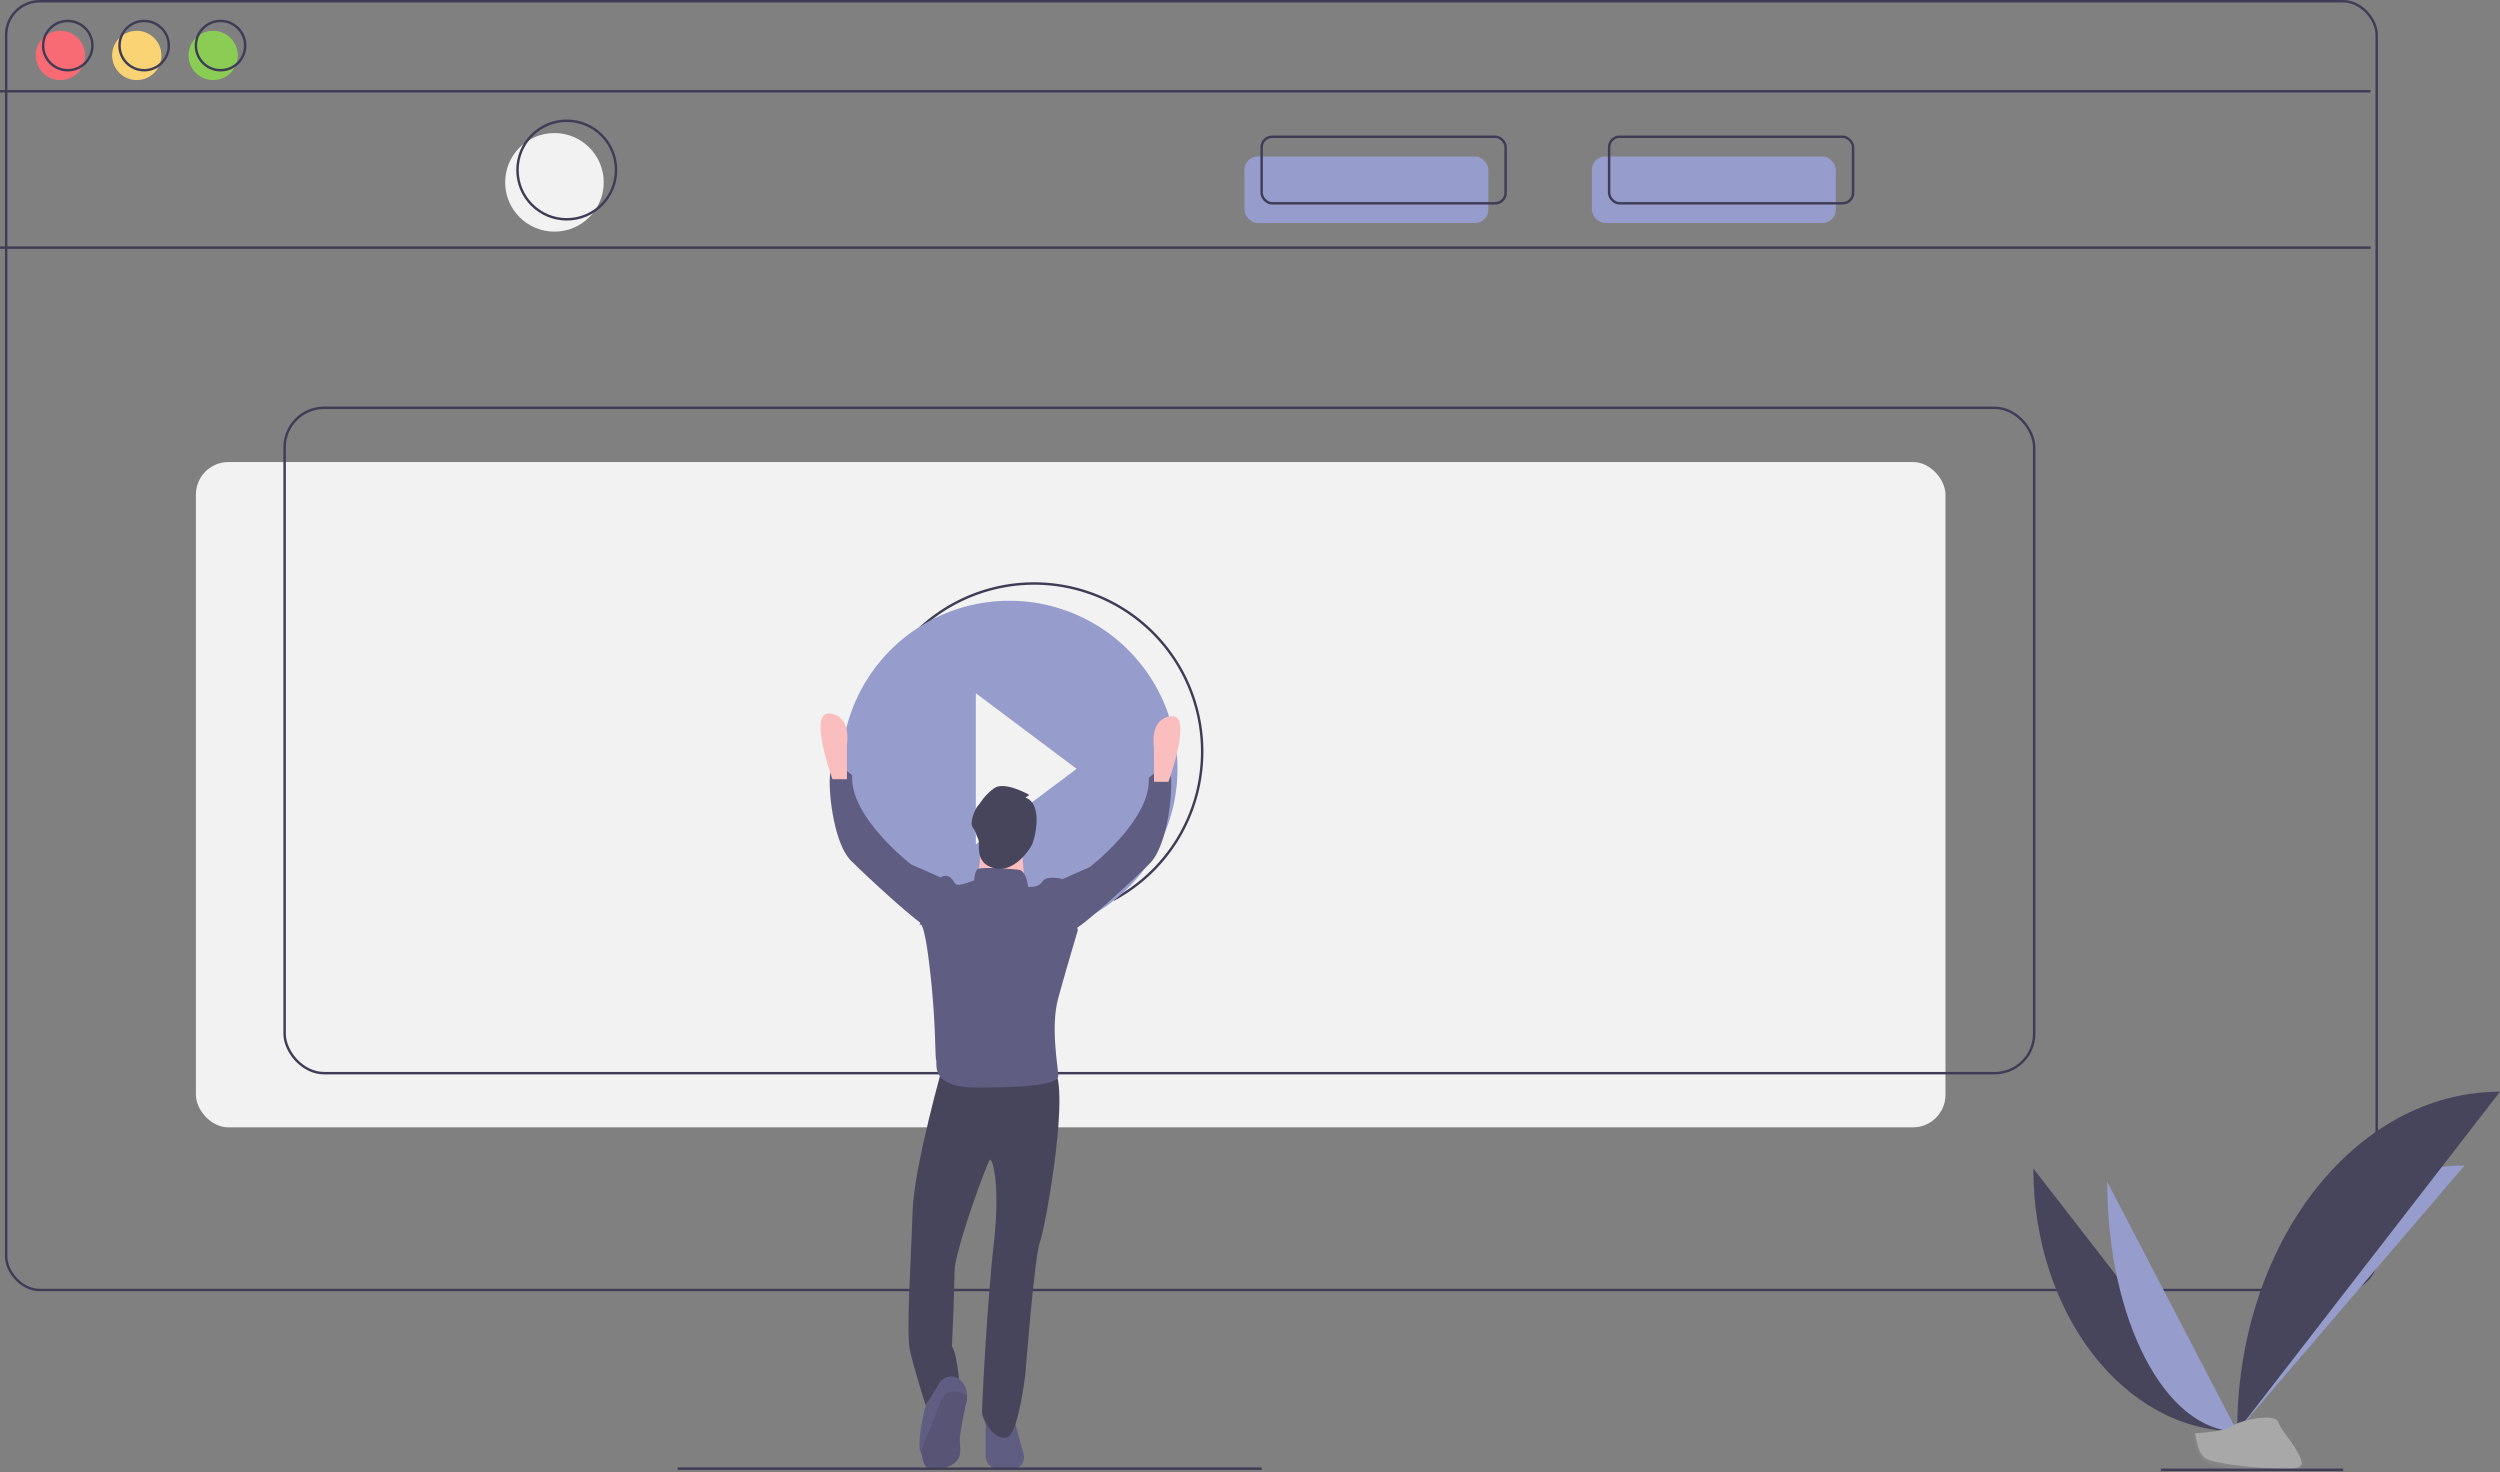 <svg data-name="Layer 1" xmlns="http://www.w3.org/2000/svg" width="1014.533" height="597.436"><rect width="100%" height="100%" fill="#808080" stroke="none"/><path d="M411 596h-6.016a4.984 4.984 0 0 1-4.984-4.984V574h11l4.421 16.211A4.583 4.583 0 0 1 411 596z" fill="#605d82"/><rect x="79.5" y="187.5" width="710" height="270" rx="13.224" fill="#f2f2f2"/><rect x="2.5" y=".5" width="962" height="523" rx="13.638" fill="none" stroke="#3f3d56" stroke-miterlimit="10"/><path fill="none" stroke="#3f3d56" stroke-miterlimit="10" d="M0 37.039h962M0 100.5h962"/><circle cx="24.5" cy="22.5" r="10" fill="#f86b75"/><circle cx="55.5" cy="22.5" r="10" fill="#fad375"/><circle cx="86.5" cy="22.5" r="10" fill="#8bcc55"/><circle cx="27.5" cy="18.5" r="10" fill="none" stroke="#3f3d56" stroke-miterlimit="10"/><circle cx="58.5" cy="18.5" r="10" fill="none" stroke="#3f3d56" stroke-miterlimit="10"/><circle cx="89.5" cy="18.5" r="10" fill="none" stroke="#3f3d56" stroke-miterlimit="10"/><circle cx="225" cy="74" r="20" fill="#f2f2f2"/><circle cx="230" cy="69" r="20" fill="none" stroke="#3f3d56" stroke-miterlimit="10"/><rect x="505" y="63.5" width="99" height="27" rx="5.423" fill="#969ccb"/><rect x="646" y="63.5" width="99" height="27" rx="5.423" fill="#969ccb"/><rect x="512" y="55.5" width="99" height="27" rx="4.222" fill="none" stroke="#3f3d56" stroke-miterlimit="10"/><rect x="653" y="55.5" width="99" height="27" rx="4.222" fill="none" stroke="#3f3d56" stroke-miterlimit="10"/><rect x="115.5" y="165.5" width="710" height="270" rx="16.004" fill="none" stroke="#3f3d56" stroke-miterlimit="10"/><path d="M451.903 365.09a68.198 68.198 0 1 0-78.523-110.185M406 285.92V274.31L446.92 305l-9.42 6.5" fill="none" stroke="#3f3d56" stroke-miterlimit="10"/><path d="M409.64 243.8a68.2 68.2 0 1 0 68.2 68.2 68.232 68.232 0 0 0-68.2-68.2zM396 342.69v-61.38L436.92 312 396 342.69z" fill="#969ccb"/><path d="M383.1 430.704s-12.25 42.606-12.783 61.246-2.662 48.465-1.065 55.92 6.391 22.369 6.391 22.369 10.12-12.25 13.847-5.326c0 0-.532-14.38-3.195-18.64 0 0 1.065-22.368 1.065-30.357s13.314-44.736 14.38-45.269 4.26 10.12 1.597 33.552-4.793 64.453-4.793 68.714 6.39 12.782 10.652 10.119 6.923-25.575 6.923-25.575 3.728-47.932 5.858-53.258 13.315-66.572 4.794-71.365-43.672-2.13-43.672-2.13z" fill="#46455b"/><path d="M392.153 569.174c-.533 2.13-2.663 12.249-2.663 15.444s2.13 9.054-6.923 11.184c-8.82 2.077-7.53-3.43-8.937-6.667-.037-.086-.074-.17-.117-.256-1.598-3.195 2.13-19.705 2.663-19.705.313 0 2.832-4.229 4.856-7.717a5.663 5.663 0 0 1 8.791-1.33 8.693 8.693 0 0 1 2.644 6.277 10.7 10.7 0 0 1-.314 2.77z" fill="#605d82"/><path d="M392.153 569.174c-.533 2.13-2.663 12.249-2.663 15.444s2.13 9.054-6.923 11.184c-8.82 2.077-7.53-3.43-8.937-6.667 1.529-3.973 5.24-12.51 7.872-19.961 2.322-6.583 8.03-4.437 10.965-2.77a10.7 10.7 0 0 1-.314 2.77z" opacity=".1"/><circle cx="407.598" cy="336.971" r="11.184" fill="#fbbebe"/><path d="M398.544 339.101l-1.598 17.575 19.173 3.195s-2.13-15.444-.533-18.64-17.042-2.13-17.042-2.13z" fill="#fbbebe"/><path d="M413.456 352.948s-15.977-1.598-17.042 0a9.151 9.151 0 0 0-1.066 4.26s-6.39 2.663-7.456 1.598-2.13-4.26-5.325-3.195-9.587 20.238-9.587 20.238 1.598-5.859 4.26 16.51 2.131 36.215 2.664 37.812-2.663 11.185 16.51 11.185 33.02-1.066 33.02-4.794-3.196-19.705 0-31.422 7.988-27.694 7.988-27.694l-6.39-20.77s-6.392-1.598-7.99 1.065-5.858 2.13-5.858 2.13-.532-6.39-3.728-6.923z" fill="#605d82"/><path d="M383.1 356.676l-13.315-5.858s-25.031-19.173-23.966-36.215c0 0-8.521-7.99-9.054.532s2.13 27.694 8.521 34.085 28.227 26.629 31.422 27.161 6.391-19.705 6.391-19.705z" fill="#605d82"/><path d="M337.83 316.2s-10.119-27.694-1.065-26.628 6.924 12.781 6.924 12.781V316.2z" fill="#fbbebe"/><path d="M428.9 357.741l13.315-5.858s25.031-19.173 23.966-36.215c0 0 8.521-7.989 9.054.532s-2.13 27.694-8.521 34.085-28.227 26.629-31.422 27.161-6.391-19.705-6.391-19.705z" fill="#605d82"/><path d="M474.17 317.265s10.119-27.693 1.065-26.628-6.924 12.781-6.924 12.781v13.847z" fill="#fbbebe"/><path d="M416.119 323.656l1.598-1.065s-10.12-5.858-14.38-2.663-5.326 5.859-6.39 6.924-3.729 6.923-2.131 9.054 1.065 2.567 2.13 4.479-1.86 9.603 6.26 11.882 14.51-7.308 15.576-9.438 4.793-16.51-2.663-19.173zM825.163 474.191c0 58.96 36.989 106.67 82.7 106.67" fill="#46455b"/><path d="M907.862 580.861c0-59.622 41.278-107.868 92.288-107.868M855.127 479.536c0 56.006 23.587 101.325 52.735 101.325" fill="#969ccb"/><path d="M907.862 580.861c0-76.184 47.71-137.832 106.67-137.832" fill="#46455b"/><path d="M890.465 581.613s11.728-.36 15.262-2.878 18.041-5.522 18.918-1.485 17.625 20.076 4.384 20.182-30.766-2.062-34.294-4.21-4.27-11.609-4.27-11.609z" fill="#a8a8a8"/><path d="M929.265 596.027c-13.24.107-30.766-2.062-34.294-4.211-2.686-1.637-3.757-7.509-4.115-10.218l-.391.015s.742 9.46 4.27 11.608 21.053 4.318 34.294 4.211c3.822-.03 5.143-1.39 5.07-3.404-.53 1.217-1.989 1.976-4.834 2z" opacity=".2"/><path fill="none" stroke="#3f3d56" stroke-miterlimit="10" d="M275 596h237M876.888 596.479h74"/></svg>